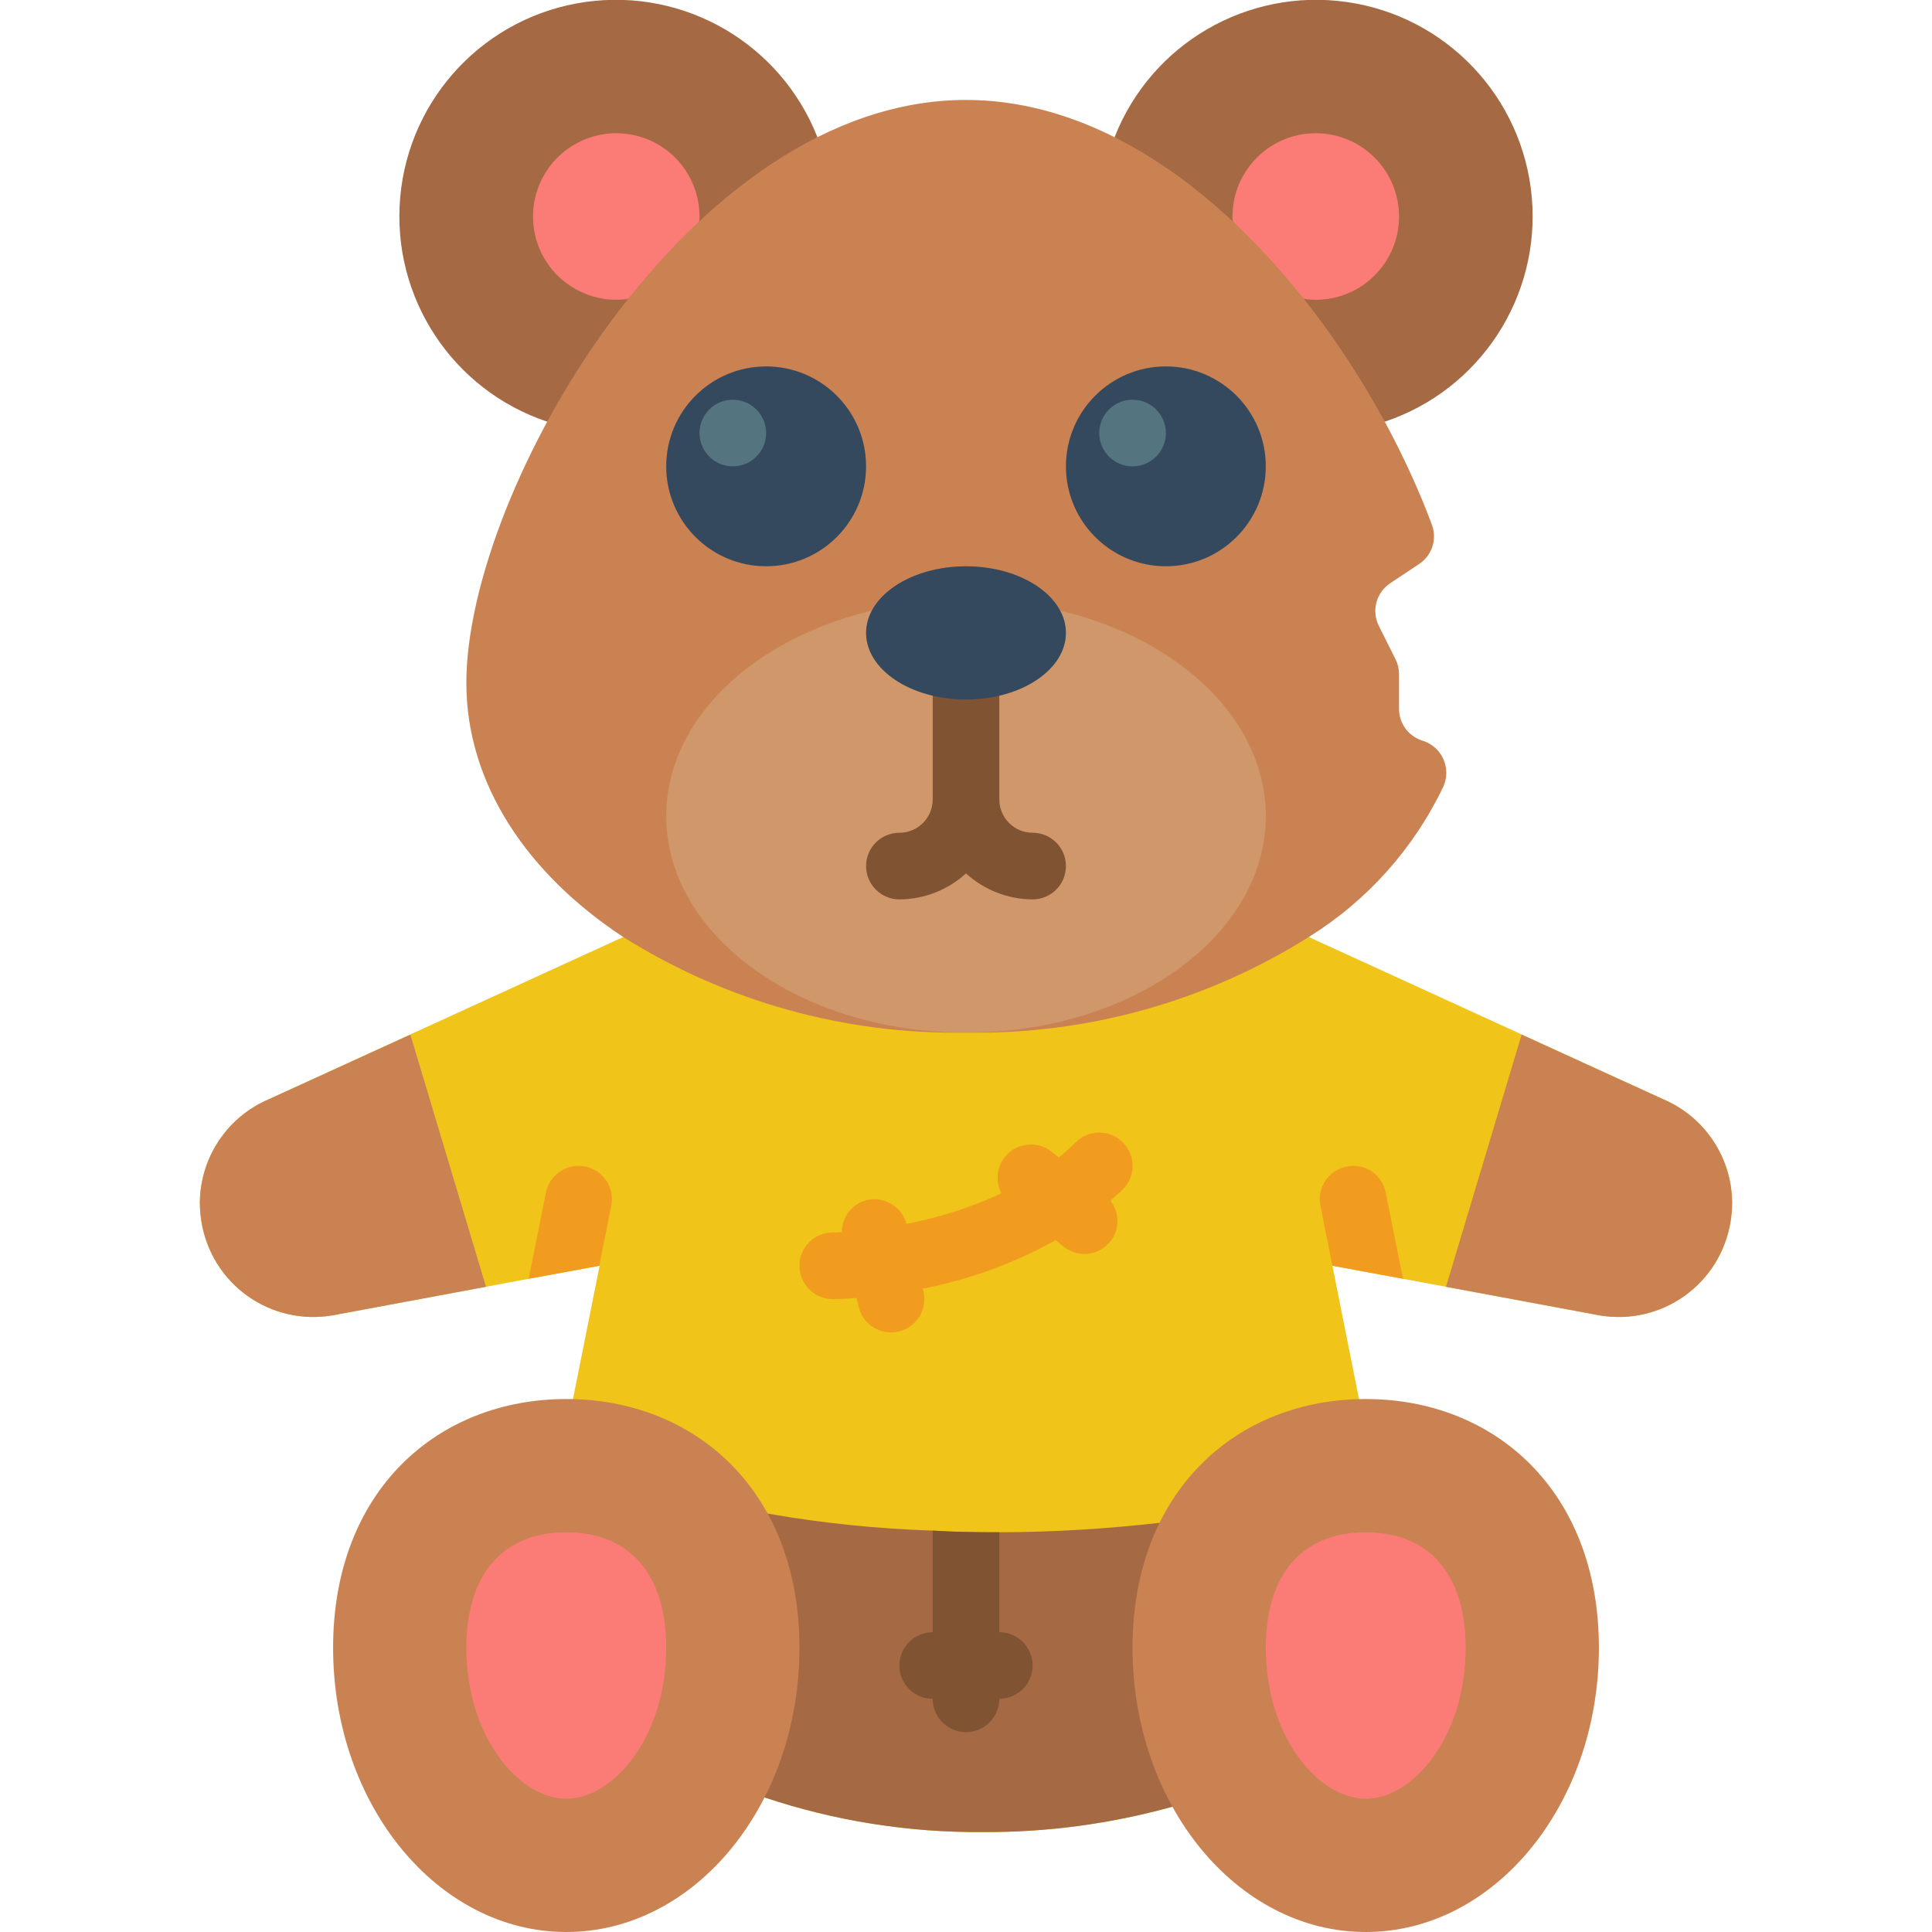 <svg height="512" viewBox="0 0 46 58" width="512" xmlns="http://www.w3.org/2000/svg"><g id="Page-1" fill="none" fill-rule="evenodd"><g id="052---Old-Teddy-Bear" fill-rule="nonzero" transform="translate(0 -1)"><path id="Shape" d="m46 37.12c-.002.191-.018.382-.05.57-.147.892-.643 1.689-1.379 2.214-.736.525-1.65.736-2.541.586l-5.91-1.1-2.11-.39h-.01l.8 4.01-5.61 12.23c-1.852.515-3.767.771-5.69.76-2.226.017-4.439-.334-6.55-1.04l-5.75-11.95.8-4.01h-.01l-2.12.39-5.9 1.1c-.891.15-1.806-.061-2.541-.586-.736-.525-1.232-1.322-1.379-2.214-.032-.188-.048-.379-.05-.57.004-1.36.818-2.588 2.07-3.12l10.64-4.87h20.58l10.64 4.87c1.252.532 2.066 1.76 2.07 3.12z" fill="#f0c419"/><path id="Shape" d="m36.12 39.39-2.11-.39h-.01l-.36-1.8c-.053-.261.001-.533.149-.755.148-.222.379-.375.641-.425.259-.054.528-.001.748.145.22.147.372.375.422.635z" fill="#f29c1f"/><path id="Shape" d="m46 37.12c-.002.191-.018.382-.05.57-.147.892-.643 1.689-1.379 2.214-.736.525-1.65.736-2.541.586l-4.62-.86 2.27-7.57 4.25 1.94c1.252.532 2.066 1.76 2.07 3.12z" fill="#cb8252"/><path id="Shape" d="m18.54 5.12c-1.101-2.805-3.986-4.486-6.97-4.06-2.984.426-5.283 2.847-5.554 5.849-.272 3.002 1.556 5.796 4.414 6.751z" fill="#a56a43"/><path id="Shape" d="m14.99 7.65c.008-.05.012-.1.01-.15 0-1.011-.609-1.923-1.543-2.31s-2.009-.173-2.724.542c-.715.715-.929 1.79-.542 2.724.387.934 1.299 1.543 2.31 1.543.121-0.0.241-.01.36-.03z" fill="#fb7b76"/><path id="Shape" d="m35.57 13.66c2.859-.955 4.686-3.749 4.414-6.751-.272-3.002-2.571-5.423-5.554-5.849-2.984-.426-5.869 1.254-6.97 4.06z" fill="#a56a43"/><path id="Shape" d="m33.14 9.97c.119.02.239.03.36.03 1.381 0 2.5-1.119 2.5-2.5s-1.119-2.5-2.5-2.5-2.5 1.119-2.5 2.5c-.002.05.002.1.01.15z" fill="#fb7b76"/><path id="Shape" d="m36.6 17.933-.866.577c-.42.28-.566.829-.34 1.28l.5 1c.07.139.106.292.106.447v1.043c-0.0.431.275.813.684.949l.046.015c.269.09.487.288.602.547.115.259.116.554.003.813-.887 1.865-2.291 3.436-4.045 4.526-3.079 1.935-6.654 2.932-10.29 2.87-3.636.062-7.211-.935-10.29-2.87-2.9-1.91-4.71-4.62-4.71-7.63 0-5.8 6.72-17.5 15-17.5 6.371 0 11.821 6.932 13.992 12.767.154.433-.008.915-.392 1.166z" fill="#cb8252"/><circle id="Oval" cx="17" cy="15" fill="#35495e" r="3"/><circle id="Oval" cx="29" cy="15" fill="#35495e" r="3"/><path id="Shape" d="m25.82 19.33c3.59.85 6.18 3.29 6.18 6.17 0 3.59-4.03 6.5-9 6.5s-9-2.91-9-6.5c0-2.88 2.59-5.32 6.18-6.17z" fill="#cf976a"/><path id="Shape" d="m12.35 37.2-.36 1.8-2.12.39.52-2.59c.071-.35.324-.636.663-.749.339-.113.713-.037.98.2.267.237.388.599.317.949z" fill="#f29c1f"/><path id="Shape" d="m27.707 35.293c-.39-.39-1.024-.39-1.414 0-.161.16-.33.313-.506.456l-.217-.174c-.371-.294-.896-.288-1.26.014s-.466.818-.246 1.236c-.91.421-1.867.728-2.852.915-.142-.522-.674-.837-1.2-.71-.437.113-.741.509-.739.96-.168.01-.268.01-.273.01-.552 0-1 .448-1 1s.448 1 1 1c.045 0 .307 0 .711-.033l.069.275c.111.445.51.757.969.758.082-0.0.164-.01.244-.03.535-.134.861-.677.727-1.212l-.018-.072c1.398-.271 2.743-.762 3.988-1.453l.24.192c.431.345 1.06.275 1.405-.156.283-.358.283-.865 0-1.223.126-.111.254-.219.374-.339.39-.391.389-1.024-.002-1.414z" fill="#f29c1f"/><path id="Shape" d="m25 26c-.552 0-1-.448-1-1v-5c0-.552-.448-1-1-1s-1 .448-1 1v5c0 .552-.448 1-1 1s-1 .448-1 1 .448 1 1 1c.74-.003 1.453-.281 2-.78.547.499 1.26.777 2 .78.552 0 1-.448 1-1s-.448-1-1-1z" fill="#805333"/><ellipse id="Oval" cx="23" cy="20" fill="#35495e" rx="3" ry="2"/><path id="Shape" d="m33.46 45.92-4.27 9.32c-1.852.515-3.767.771-5.69.76-2.226.017-4.439-.334-6.55-1.04l-4.67-9.7c3.145 1.015 6.417 1.583 9.72 1.69.62.04 1.26.05 1.9.05h.1c3.184-.01 6.356-.372 9.46-1.08z" fill="#a56a43"/><path id="Shape" d="m25 51c0 .552-.448 1-1 1 0 .552-.448 1-1 1s-1-.448-1-1c-.552 0-1-.448-1-1s.448-1 1-1v-3.05c.62.04 1.26.05 1.9.05h.1v3c.552 0 1 .448 1 1z" fill="#805333"/><path id="Shape" d="m8.59 39.63-4.62.86c-.891.15-1.806-.061-2.541-.586-.736-.525-1.232-1.322-1.379-2.214-.032-.188-.048-.379-.05-.57.004-1.36.818-2.588 2.07-3.12l4.25-1.94z" fill="#cb8252"/><path id="Shape" d="m18 50.467c0 4.712-3.134 8.533-7 8.533s-7-3.821-7-8.533 3.134-7.467 7-7.467 7 2.754 7 7.467z" fill="#cb8252"/><path id="Shape" d="m11 55c-1.419 0-3-1.861-3-4.533 0-2.203 1.093-3.467 3-3.467s3 1.264 3 3.467c0 2.672-1.581 4.533-3 4.533z" fill="#fb7b76"/><path id="Shape" d="m42 50.467c0 4.712-3.134 8.533-7 8.533s-7-3.821-7-8.533 3.134-7.467 7-7.467 7 2.754 7 7.467z" fill="#cb8252"/><path id="Shape" d="m35 55c-1.419 0-3-1.861-3-4.533 0-2.203 1.093-3.467 3-3.467s3 1.264 3 3.467c0 2.672-1.581 4.533-3 4.533z" fill="#fb7b76"/><g fill="#547580"><circle id="Oval" cx="16" cy="14" r="1"/><circle id="Oval" cx="28" cy="14" r="1"/></g></g></g></svg>